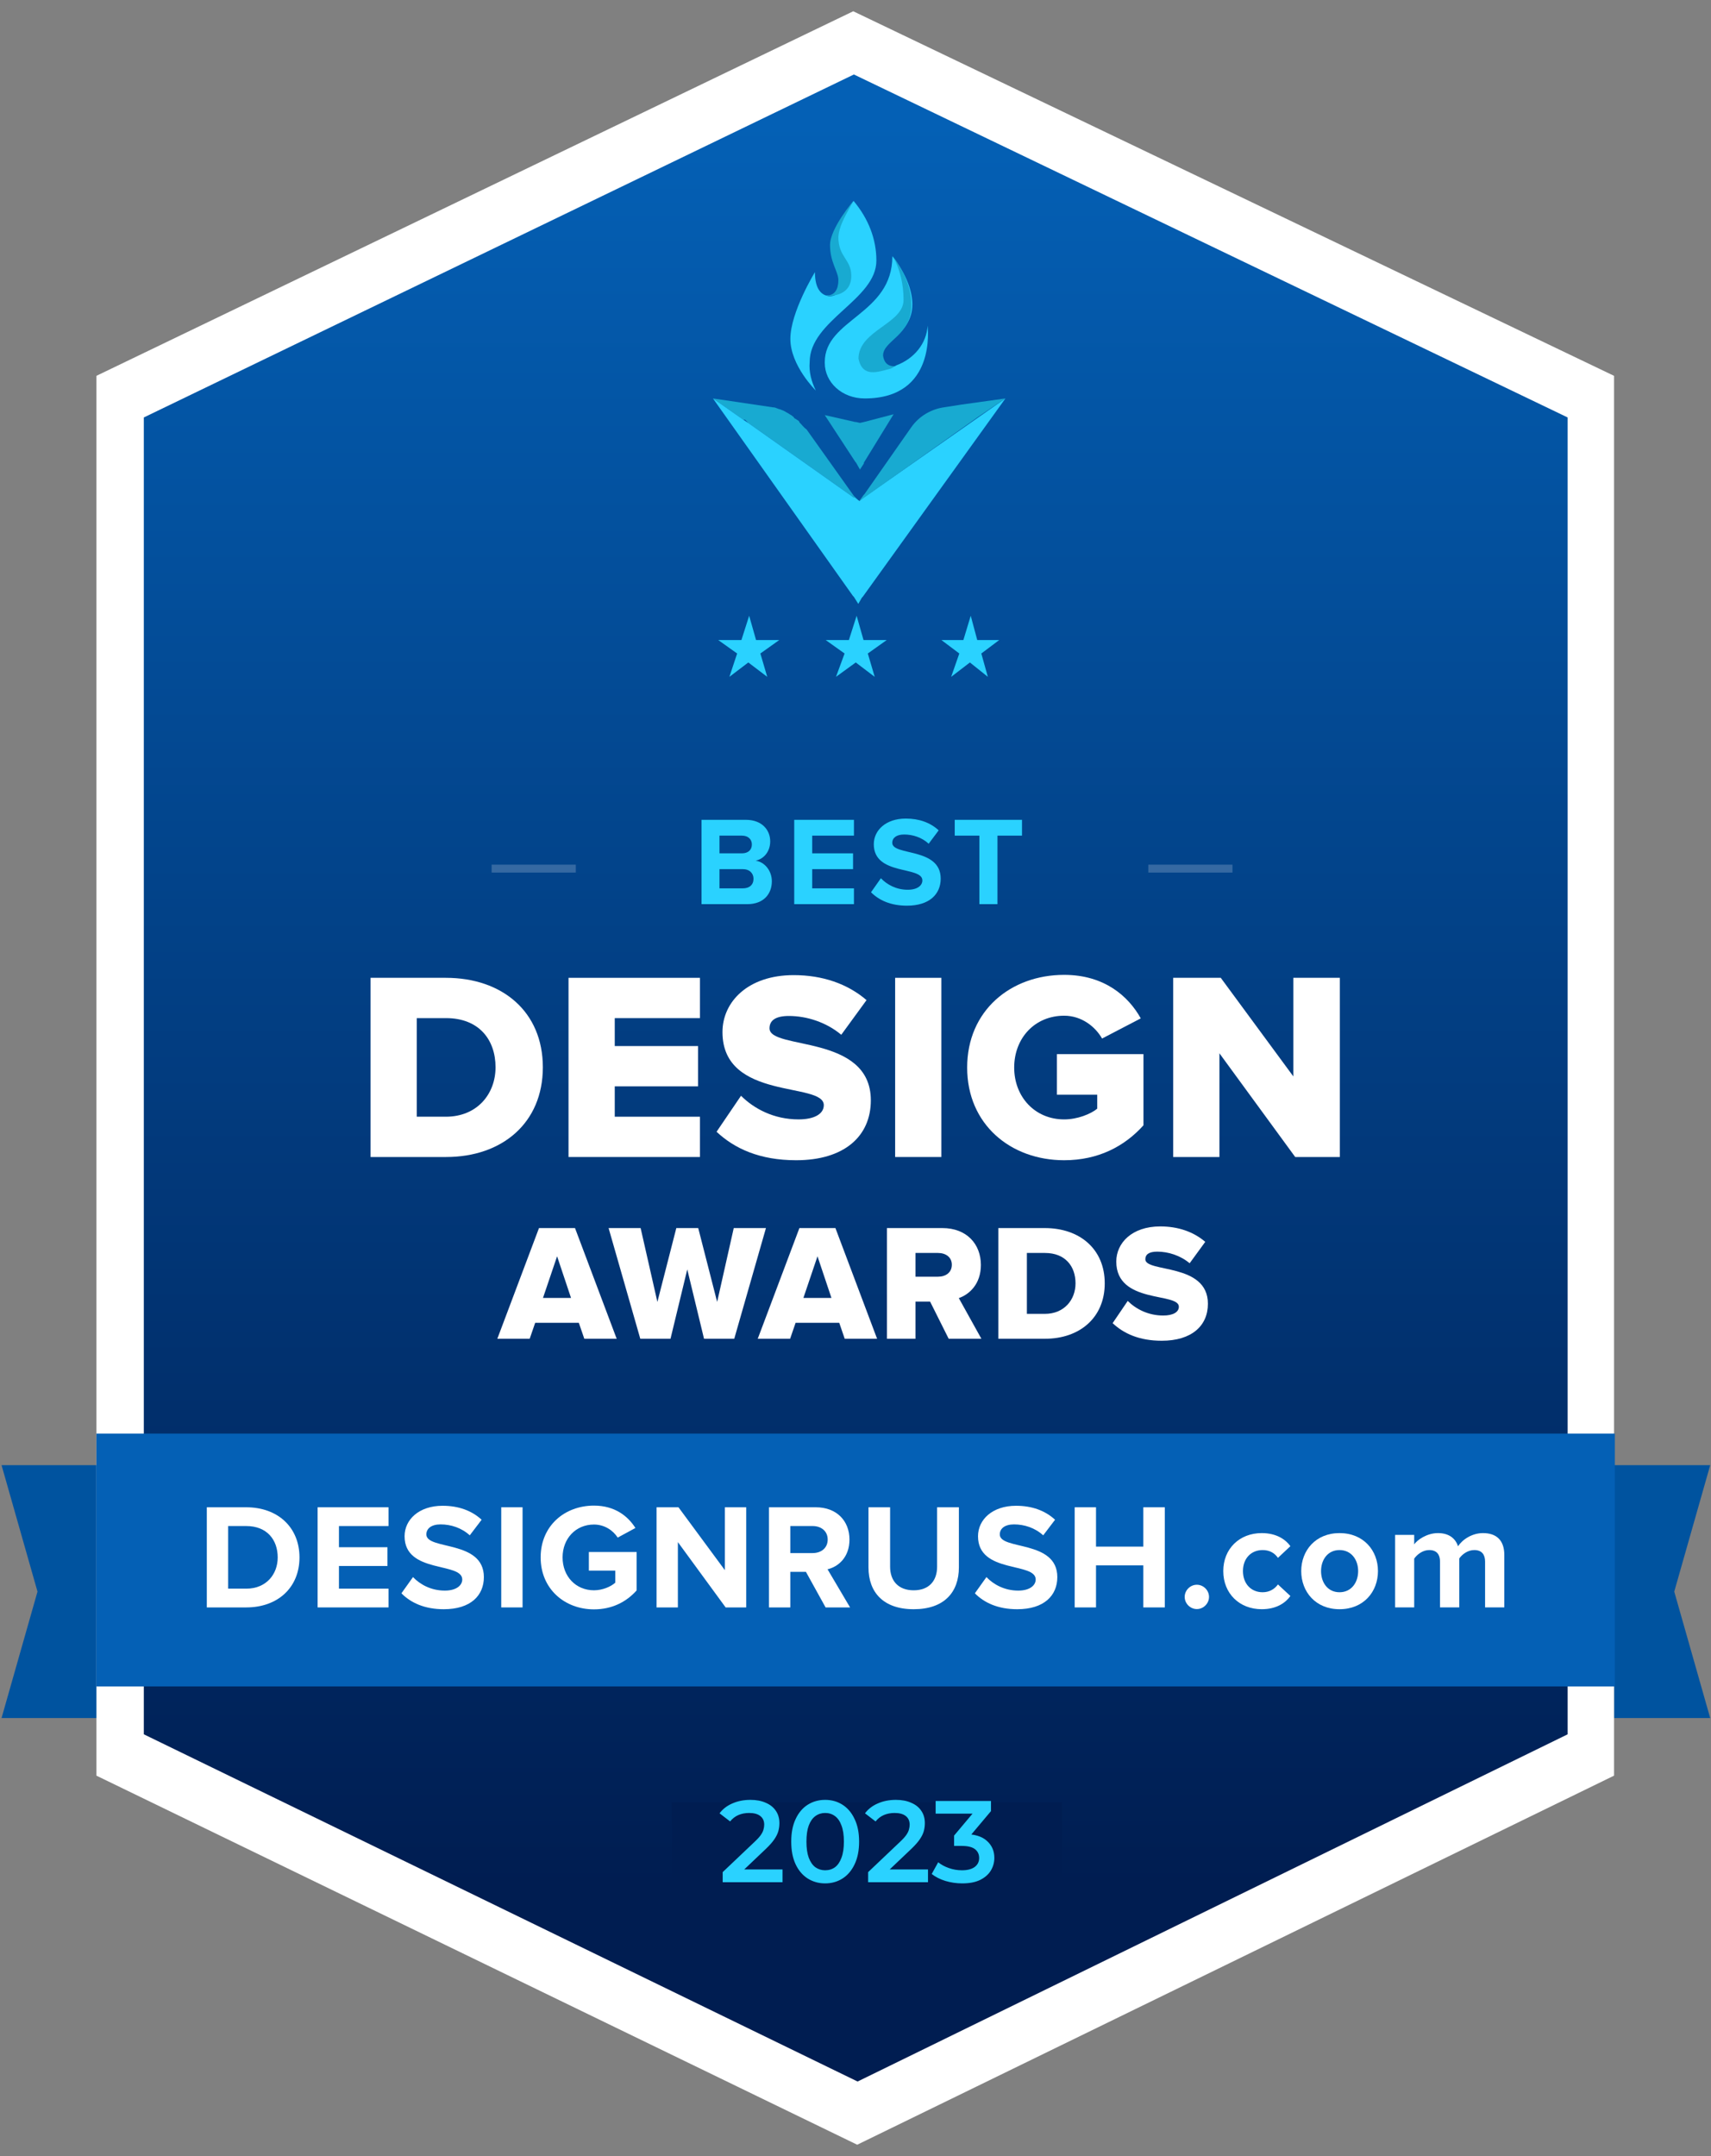 <svg width="150" height="189" viewBox="0 0 150 189" fill="none" xmlns="http://www.w3.org/2000/svg">
<rect x="0" y="0" width="150" height="189" fill="#808080" stroke="none"/>
<path d="M8.638 128.441H0.136L3.287 139.524L0.136 150.607H8.564L8.638 138.481V128.441Z" fill="#00539F"/>
<path d="M141.501 128.441H149.93L146.778 139.524L149.93 150.607H141.501V138.481L141.501 128.441Z" fill="#00539F"/>
<path d="M8.451 32.947L74.802 0.987L141.501 32.947V155.657L75.15 188.012L8.451 155.657V32.947Z" fill="white"/>
<path d="M12.609 36.595L74.858 6.529L137.432 36.595V152.034L75.183 182.471L12.609 152.034V36.595Z" fill="url(#paint0_linear_902_148)"/>
<path d="M74.043 57.287L72.384 56.106H74.42L75.099 53.98L75.703 56.106H77.739L76.079 57.287L76.683 59.333L75.023 58.074L73.289 59.333L74.043 57.287Z" fill="#2AD2FF"/>
<path d="M84.101 57.287L82.529 56.106H84.458L85.102 53.98L85.673 56.106H87.602L86.03 57.287L86.602 59.333L85.03 58.074L83.387 59.333L84.101 57.287Z" fill="#2AD2FF"/>
<path d="M64.623 57.287L62.963 56.106H64.999L65.678 53.98L66.282 56.106H68.318L66.659 57.287L67.262 59.333L65.603 58.074L63.944 59.333L64.623 57.287Z" fill="#2AD2FF"/>
<path d="M75.323 43.934C75.245 43.856 75.245 43.934 75.323 43.934L74.932 43.701L74.854 43.623L65.63 37.102C65.63 37.102 65.552 37.102 65.552 37.025L65.395 36.869L65.317 36.792H65.161L62.503 34.929L67.74 35.705C67.975 35.705 68.053 35.783 68.287 35.86C68.366 35.86 68.522 35.938 68.522 35.938C68.757 36.016 68.834 36.093 68.991 36.171C69.147 36.248 69.225 36.326 69.382 36.404C69.46 36.481 69.616 36.559 69.616 36.636C69.695 36.714 69.773 36.714 69.851 36.792C70.007 36.869 70.085 36.947 70.085 37.025C70.32 37.258 70.476 37.49 70.711 37.646L74.854 43.468L74.932 43.545L75.323 43.934Z" fill="#18AAD1"/>
<path d="M75.245 52.939L74.854 52.317L74.775 52.24L62.503 34.929L65.161 36.792L65.63 37.102L74.854 43.623H74.932L75.245 43.856C75.245 43.856 75.323 43.856 75.323 43.934L75.714 43.623L88.143 34.929L75.635 52.317L75.557 52.395L75.245 52.939Z" fill="url(#paint1_linear_902_148)"/>
<path d="M75.391 41.163L75.048 40.557L74.98 40.481L72.306 36.39L74.98 36.996H75.048L75.391 37.072L75.734 36.996L78.339 36.315L75.734 40.557V40.633L75.391 41.163Z" fill="#18AAD1"/>
<path d="M88.143 34.929L84.281 35.468L82.814 35.698C81.656 35.852 80.574 36.468 79.879 37.469L75.786 43.318L75.709 43.395L75.323 43.934L75.786 43.472L75.863 43.395L75.323 43.934L85.749 36.545L88.143 34.929Z" fill="#18AAD1"/>
<path d="M76.831 22.842C76.831 26.276 70.983 28.071 70.983 31.739C70.906 32.598 71.136 33.456 71.521 34.237C71.521 34.237 69.29 32.051 69.29 29.71C69.29 27.368 71.444 23.856 71.444 23.856C71.444 25.417 72.06 25.886 72.675 25.963H72.752C73.445 25.963 73.829 25.417 73.829 24.637C73.829 23.856 72.983 23.076 72.983 21.515C72.983 20.032 74.83 17.612 74.83 17.612C76.138 19.173 76.831 20.968 76.831 22.842Z" fill="#2AD2FF"/>
<path d="M75.811 34.929C73.808 34.929 72.306 33.519 72.306 31.812V31.738C72.306 27.953 78.231 27.582 78.231 22.461C78.398 22.684 79.984 24.613 79.984 26.691C79.984 29.289 77.23 29.957 77.23 31.218C77.23 31.738 77.481 32.109 78.315 32.109C78.398 32.109 78.482 32.109 78.565 32.035C80.151 31.441 81.236 30.105 81.319 28.547C81.319 28.621 82.154 34.929 75.811 34.929Z" fill="#2AD2FF"/>
<path d="M78.422 32.11C78.567 32.064 78.213 32.286 78.031 32.332C76.961 32.599 75.622 33.135 75.262 31.448C75.262 28.947 79.212 28.4 79.212 26.29C79.212 24.962 78.925 23.633 78.278 22.461C78.422 22.695 79.906 24.523 79.906 26.712C79.906 29.447 77.416 29.843 77.416 31.172C77.488 31.719 77.775 32.11 78.422 32.11Z" fill="#18AAD1"/>
<path d="M74.63 24.184C74.63 26.117 72.501 25.962 72.367 25.885H72.567C73.166 25.885 73.499 25.344 73.499 24.571C73.499 23.798 72.767 23.024 72.767 21.478C72.767 20.009 74.819 17.612 74.819 17.612C74.287 18.617 73.565 19.7 73.499 20.782C73.499 22.561 74.63 22.715 74.63 24.184Z" fill="#18AAD1"/>
<path d="M39.107 101.426C44.032 101.426 47.59 98.435 47.59 93.56C47.59 88.685 44.032 85.718 39.084 85.718H32.487V101.426H39.107ZM39.084 97.894H36.539V89.251H39.107C41.982 89.251 43.443 91.134 43.443 93.56C43.443 95.892 41.84 97.894 39.084 97.894Z" fill="white"/>
<path d="M61.362 101.426V97.894H53.894V95.233H61.197V91.7H53.894V89.251H61.362V85.718H49.841V101.426H61.362Z" fill="white"/>
<path d="M69.794 101.709C74.011 101.709 76.344 99.613 76.344 96.457C76.344 90.617 67.461 92.077 67.461 90.146C67.461 89.463 67.98 89.062 69.158 89.062C70.713 89.062 72.432 89.604 73.752 90.711L75.967 87.673C74.294 86.236 72.103 85.482 69.582 85.482C65.553 85.482 63.338 87.838 63.338 90.475C63.338 96.528 72.221 94.809 72.221 96.881C72.221 97.659 71.373 98.129 70.006 98.129C67.838 98.129 66.095 97.188 64.964 96.057L62.82 99.213C64.398 100.696 66.613 101.709 69.794 101.709Z" fill="white"/>
<path d="M82.527 101.426V85.718H78.475V101.426H82.527Z" fill="white"/>
<path d="M93.294 101.709C96.263 101.709 98.572 100.508 100.245 98.648V92.407H92.658V95.963H96.192V97.188C95.627 97.659 94.449 98.13 93.294 98.13C90.726 98.13 88.912 96.151 88.912 93.584C88.912 90.994 90.726 89.039 93.294 89.039C94.826 89.039 96.028 90.005 96.616 91.041L100.009 89.274C98.925 87.32 96.805 85.459 93.294 85.459C88.606 85.459 84.789 88.591 84.789 93.584C84.789 98.577 88.606 101.709 93.294 101.709Z" fill="white"/>
<path d="M117.46 101.426V85.718H113.384V94.361L107.022 85.718H102.852V101.426H106.905V92.335L113.548 101.426H117.46Z" fill="white"/>
<path d="M54.063 117.359L50.41 107.656H47.252L43.6 117.359H46.437L46.918 115.962H50.745L51.225 117.359H54.063ZM50.061 113.781H47.602L48.839 110.129L50.061 113.781Z" fill="white"/>
<path d="M64.37 117.359L67.149 107.656H64.326L62.871 114.13L61.212 107.656H59.291L57.632 114.13L56.162 107.656H53.354L56.133 117.359H58.782L60.252 111.278L61.721 117.359H64.37Z" fill="white"/>
<path d="M76.893 117.359L73.24 107.656H70.082L66.43 117.359H69.268L69.748 115.962H73.575L74.055 117.359H76.893ZM72.891 113.781H70.432L71.668 110.129L72.891 113.781Z" fill="white"/>
<path d="M86.036 117.359L84.057 113.795C84.973 113.475 85.992 112.573 85.992 110.886C85.992 109.082 84.769 107.656 82.616 107.656H77.755V117.359H80.258V114.1H81.539L83.169 117.359H86.036ZM82.237 111.918H80.258V109.838H82.237C82.907 109.838 83.445 110.202 83.445 110.871C83.445 111.555 82.907 111.918 82.237 111.918Z" fill="white"/>
<path d="M91.611 117.359C94.652 117.359 96.85 115.511 96.85 112.501C96.85 109.489 94.652 107.656 91.597 107.656H87.522V117.359H91.611ZM91.597 115.177H90.025V109.838H91.611C93.387 109.838 94.289 111.002 94.289 112.501C94.289 113.941 93.299 115.177 91.597 115.177Z" fill="white"/>
<path d="M101.85 117.533C104.454 117.533 105.895 116.238 105.895 114.289C105.895 110.682 100.409 111.583 100.409 110.391C100.409 109.969 100.729 109.722 101.457 109.722C102.417 109.722 103.479 110.056 104.294 110.74L105.662 108.863C104.629 107.976 103.276 107.511 101.719 107.511C99.23 107.511 97.862 108.965 97.862 110.594C97.862 114.333 103.348 113.271 103.348 114.551C103.348 115.031 102.825 115.322 101.98 115.322C100.642 115.322 99.565 114.74 98.866 114.042L97.542 115.991C98.517 116.907 99.885 117.533 101.85 117.533Z" fill="white"/>
<path d="M67.751 165.154V163.942H65.112C66.79 162.72 67.702 161.76 67.702 160.655C67.702 159.365 66.606 158.589 65.228 158.589C64.326 158.589 63.366 158.919 62.735 159.646L63.521 160.558C63.957 160.102 64.52 159.811 65.258 159.811C65.791 159.811 66.306 160.092 66.306 160.655C66.306 161.45 65.529 162.119 62.881 164.078V165.154H67.751Z" fill="#2AD2FF"/>
<path d="M72.025 165.271C73.869 165.271 74.703 163.593 74.703 161.925C74.703 160.257 73.869 158.589 72.025 158.589C70.172 158.589 69.348 160.257 69.348 161.925C69.348 163.593 70.172 165.271 72.025 165.271ZM72.025 164.048C71.094 164.048 70.745 163.118 70.745 161.925C70.745 160.732 71.094 159.811 72.025 159.811C72.947 159.811 73.296 160.732 73.296 161.925C73.296 163.118 72.947 164.048 72.025 164.048Z" fill="#2AD2FF"/>
<path d="M81.136 165.154V163.942H78.498C80.176 162.72 81.088 161.76 81.088 160.655C81.088 159.365 79.992 158.589 78.614 158.589C77.712 158.589 76.751 158.919 76.121 159.646L76.906 160.558C77.343 160.102 77.906 159.811 78.643 159.811C79.177 159.811 79.691 160.092 79.691 160.655C79.691 161.45 78.915 162.119 76.266 164.078V165.154H81.136Z" fill="#2AD2FF"/>
<path d="M87.73 165.154V163.942H85.091C86.769 162.72 87.681 161.76 87.681 160.655C87.681 159.365 86.585 158.589 85.207 158.589C84.305 158.589 83.344 158.919 82.714 159.646L83.5 160.558C83.936 160.102 84.499 159.811 85.236 159.811C85.77 159.811 86.284 160.092 86.284 160.655C86.284 161.45 85.508 162.119 82.859 164.078V165.154H87.73Z" fill="#2AD2FF"/>
<path d="M141.57 125.671H8.451V147.837H141.57V125.671Z" fill="#0460B5"/>
<path d="M21.594 140.91C24.346 140.91 26.255 139.173 26.255 136.528C26.255 133.882 24.346 132.132 21.594 132.132H18.131V140.91H21.594ZM21.594 139.265H20.001V133.777H21.594C23.398 133.777 24.346 134.974 24.346 136.528C24.346 138.015 23.332 139.265 21.594 139.265Z" fill="white"/>
<path d="M34.06 140.91V139.265H29.715V137.278H33.968V135.633H29.715V133.777H34.06V132.132H27.845V140.91H34.06Z" fill="white"/>
<path d="M38.905 141.068C41.275 141.068 42.42 139.857 42.42 138.251C42.42 134.974 37.378 135.909 37.378 134.513C37.378 133.987 37.825 133.632 38.629 133.632C39.524 133.632 40.472 133.934 41.183 134.592L42.223 133.224C41.354 132.421 40.196 132 38.8 132C36.733 132 35.469 133.211 35.469 134.671C35.469 137.975 40.525 136.909 40.525 138.462C40.525 138.962 40.025 139.436 38.997 139.436C37.786 139.436 36.825 138.896 36.206 138.251L35.192 139.673C36.009 140.502 37.22 141.068 38.905 141.068Z" fill="white"/>
<path d="M45.812 140.91V132.132H43.943V140.91H45.812Z" fill="white"/>
<path d="M52.072 141.08C53.665 141.08 54.916 140.422 55.811 139.422V136.053H51.624V137.685H53.941V138.738C53.586 139.067 52.849 139.409 52.072 139.409C50.479 139.409 49.32 138.185 49.32 136.527C49.32 134.868 50.479 133.644 52.072 133.644C53.007 133.644 53.757 134.171 54.152 134.789L55.706 133.947C55.048 132.907 53.902 131.986 52.072 131.986C49.504 131.986 47.398 133.75 47.398 136.527C47.398 139.291 49.504 141.08 52.072 141.08Z" fill="white"/>
<path d="M65.419 140.91V132.132H63.549V137.646L59.481 132.132H57.559V140.91H59.428V135.185L63.615 140.91H65.419Z" fill="white"/>
<path d="M74.524 140.91L72.549 137.567C73.497 137.343 74.471 136.514 74.471 134.961C74.471 133.329 73.352 132.132 71.522 132.132H67.414V140.91H69.284V137.791H70.653L72.378 140.91H74.524ZM71.245 136.146H69.284V133.777H71.245C71.996 133.777 72.562 134.224 72.562 134.961C72.562 135.698 71.996 136.146 71.245 136.146Z" fill="white"/>
<path d="M80.101 141.068C82.774 141.068 84.064 139.581 84.064 137.396V132.132H82.154V137.343C82.154 138.567 81.457 139.41 80.101 139.41C78.744 139.41 78.034 138.567 78.034 137.343V132.132H76.138V137.409C76.138 139.568 77.428 141.068 80.101 141.068Z" fill="white"/>
<path d="M89.177 141.068C91.547 141.068 92.693 139.857 92.693 138.251C92.693 134.974 87.65 135.909 87.65 134.513C87.65 133.987 88.098 133.632 88.901 133.632C89.796 133.632 90.744 133.934 91.455 134.592L92.495 133.224C91.626 132.421 90.468 132 89.072 132C87.005 132 85.741 133.211 85.741 134.671C85.741 137.975 90.797 136.909 90.797 138.462C90.797 138.962 90.297 139.436 89.27 139.436C88.058 139.436 87.097 138.896 86.479 138.251L85.465 139.673C86.281 140.502 87.492 141.068 89.177 141.068Z" fill="white"/>
<path d="M102.115 140.91V132.132H100.232V135.58H96.085V132.132H94.215V140.91H96.085V137.225H100.232V140.91H102.115Z" fill="white"/>
<path d="M104.925 141.055C105.505 141.055 105.992 140.568 105.992 139.989C105.992 139.41 105.505 138.923 104.925 138.923C104.346 138.923 103.859 139.41 103.859 139.989C103.859 140.568 104.346 141.055 104.925 141.055Z" fill="white"/>
<path d="M110.613 141.067C111.916 141.067 112.706 140.501 113.127 139.909L112.034 138.896C111.732 139.317 111.271 139.58 110.692 139.58C109.678 139.58 108.967 138.83 108.967 137.724C108.967 136.619 109.678 135.882 110.692 135.882C111.271 135.882 111.732 136.119 112.034 136.566L113.127 135.54C112.706 134.96 111.916 134.395 110.613 134.395C108.651 134.395 107.242 135.777 107.242 137.724C107.242 139.685 108.651 141.067 110.613 141.067Z" fill="white"/>
<path d="M117.433 141.067C119.54 141.067 120.803 139.541 120.803 137.724C120.803 135.921 119.54 134.395 117.433 134.395C115.34 134.395 114.076 135.921 114.076 137.724C114.076 139.541 115.34 141.067 117.433 141.067ZM117.433 139.58C116.393 139.58 115.814 138.725 115.814 137.724C115.814 136.737 116.393 135.882 117.433 135.882C118.473 135.882 119.066 136.737 119.066 137.724C119.066 138.725 118.473 139.58 117.433 139.58Z" fill="white"/>
<path d="M131.88 140.909V136.316C131.88 135.013 131.182 134.395 130.01 134.395C129.035 134.395 128.193 134.974 127.824 135.553C127.587 134.829 126.995 134.395 126.06 134.395C125.086 134.395 124.243 135 123.98 135.382V134.552H122.307V140.909H123.98V136.632C124.23 136.277 124.717 135.882 125.296 135.882C125.981 135.882 126.244 136.303 126.244 136.895V140.909H127.93V136.619C128.167 136.277 128.654 135.882 129.246 135.882C129.931 135.882 130.194 136.303 130.194 136.895V140.909H131.88Z" fill="white"/>
<path opacity="0.2" fill-rule="evenodd" clip-rule="evenodd" d="M50.48 76.49H43.099V75.798H50.48V76.49Z" fill="white"/>
<path opacity="0.2" fill-rule="evenodd" clip-rule="evenodd" d="M108.049 76.49H100.669V75.798H108.049V76.49Z" fill="white"/>
<path d="M65.515 79.261C66.934 79.261 67.666 78.374 67.666 77.255C67.666 76.335 67.045 75.57 66.247 75.448C66.945 75.304 67.522 74.672 67.522 73.752C67.522 72.766 66.802 71.868 65.393 71.868H61.502V79.261H65.515ZM65.05 74.805H63.076V73.254H65.05C65.582 73.254 65.915 73.575 65.915 74.029C65.915 74.506 65.582 74.805 65.05 74.805ZM65.116 77.875H63.076V76.191H65.116C65.726 76.191 66.059 76.567 66.059 77.033C66.059 77.565 65.704 77.875 65.116 77.875Z" fill="#2AD2FF"/>
<path d="M74.863 79.261V77.875H71.204V76.191H74.785V74.805H71.204V73.254H74.863V71.868H69.629V79.261H74.863Z" fill="#2AD2FF"/>
<path d="M79.509 79.394C81.493 79.394 82.469 78.375 82.469 77.022C82.469 74.263 78.223 75.05 78.223 73.886C78.223 73.443 78.6 73.154 79.265 73.154C80.019 73.154 80.817 73.409 81.416 73.963L82.292 72.789C81.56 72.113 80.584 71.758 79.409 71.758C77.668 71.758 76.604 72.778 76.604 74.008C76.604 76.79 80.862 75.892 80.862 77.177C80.862 77.61 80.451 77.998 79.575 77.998C78.555 77.998 77.746 77.532 77.225 76.989L76.36 78.219C77.058 78.917 78.079 79.394 79.509 79.394Z" fill="#2AD2FF"/>
<path d="M87.446 79.261V73.254H89.597V71.868H83.699V73.254H85.861V79.261H87.446Z" fill="#2AD2FF"/>
<rect x="58.889" y="158" width="34.222" height="11" fill="#001D51"/>
<path d="M63.356 165V164.115L66.183 161.431C66.42 161.207 66.597 161.01 66.712 160.841C66.827 160.671 66.902 160.515 66.936 160.373C66.976 160.224 66.997 160.085 66.997 159.956C66.997 159.631 66.885 159.38 66.661 159.203C66.437 159.02 66.109 158.929 65.675 158.929C65.329 158.929 65.014 158.99 64.729 159.112C64.451 159.234 64.21 159.42 64.007 159.671L63.081 158.959C63.359 158.586 63.732 158.298 64.2 158.095C64.675 157.885 65.203 157.78 65.786 157.78C66.302 157.78 66.749 157.864 67.129 158.034C67.515 158.197 67.81 158.431 68.014 158.736C68.224 159.041 68.329 159.403 68.329 159.824C68.329 160.054 68.298 160.285 68.237 160.515C68.176 160.739 68.061 160.976 67.891 161.227C67.722 161.478 67.475 161.759 67.149 162.071L64.719 164.38L64.444 163.881H68.603V165H63.356ZM72.336 165.102C71.773 165.102 71.265 164.959 70.811 164.675C70.363 164.39 70.01 163.976 69.753 163.434C69.495 162.885 69.366 162.22 69.366 161.441C69.366 160.661 69.495 160 69.753 159.458C70.01 158.908 70.363 158.492 70.811 158.207C71.265 157.922 71.773 157.78 72.336 157.78C72.905 157.78 73.414 157.922 73.861 158.207C74.309 158.492 74.661 158.908 74.919 159.458C75.183 160 75.316 160.661 75.316 161.441C75.316 162.22 75.183 162.885 74.919 163.434C74.661 163.976 74.309 164.39 73.861 164.675C73.414 164.959 72.905 165.102 72.336 165.102ZM72.336 163.953C72.668 163.953 72.956 163.864 73.2 163.688C73.444 163.505 73.634 163.227 73.77 162.854C73.912 162.481 73.983 162.01 73.983 161.441C73.983 160.864 73.912 160.393 73.77 160.027C73.634 159.654 73.444 159.38 73.2 159.203C72.956 159.02 72.668 158.929 72.336 158.929C72.017 158.929 71.733 159.02 71.482 159.203C71.238 159.38 71.044 159.654 70.902 160.027C70.766 160.393 70.699 160.864 70.699 161.441C70.699 162.01 70.766 162.481 70.902 162.854C71.044 163.227 71.238 163.505 71.482 163.688C71.733 163.864 72.017 163.953 72.336 163.953ZM76.108 165V164.115L78.935 161.431C79.172 161.207 79.348 161.01 79.463 160.841C79.579 160.671 79.653 160.515 79.687 160.373C79.728 160.224 79.748 160.085 79.748 159.956C79.748 159.631 79.636 159.38 79.413 159.203C79.189 159.02 78.86 158.929 78.426 158.929C78.08 158.929 77.765 158.99 77.48 159.112C77.202 159.234 76.962 159.42 76.758 159.671L75.833 158.959C76.111 158.586 76.484 158.298 76.952 158.095C77.426 157.885 77.955 157.78 78.538 157.78C79.053 157.78 79.501 157.864 79.88 158.034C80.267 158.197 80.562 158.431 80.765 158.736C80.975 159.041 81.08 159.403 81.08 159.824C81.08 160.054 81.05 160.285 80.989 160.515C80.928 160.739 80.813 160.976 80.643 161.227C80.474 161.478 80.226 161.759 79.901 162.071L77.47 164.38L77.196 163.881H81.355V165H76.108ZM84.355 165.102C83.854 165.102 83.362 165.031 82.881 164.888C82.406 164.739 82.006 164.536 81.681 164.278L82.25 163.251C82.508 163.461 82.82 163.631 83.186 163.759C83.552 163.888 83.935 163.953 84.335 163.953C84.809 163.953 85.179 163.858 85.443 163.668C85.708 163.471 85.84 163.207 85.84 162.875C85.84 162.549 85.718 162.292 85.474 162.102C85.23 161.912 84.837 161.817 84.294 161.817H83.643V160.912L85.677 158.492L85.85 158.99H82.026V157.881H86.877V158.766L84.843 161.186L84.152 160.78H84.549C85.423 160.78 86.077 160.976 86.511 161.369C86.952 161.756 87.172 162.254 87.172 162.864C87.172 163.264 87.07 163.634 86.867 163.973C86.664 164.312 86.352 164.586 85.932 164.797C85.518 165 84.993 165.102 84.355 165.102Z" fill="#2AD2FF"/>
<defs>
<linearGradient id="paint0_linear_902_148" x1="75.02" y1="10.805" x2="75.02" y2="165.368" gradientUnits="userSpaceOnUse">
<stop stop-color="#0460B5"/>
<stop offset="1" stop-color="#001D51"/>
</linearGradient>
<linearGradient id="paint1_linear_902_148" x1="75.323" y1="52.992" x2="75.323" y2="43.463" gradientUnits="userSpaceOnUse">
<stop offset="1" stop-color="#2AD2FF"/>
</linearGradient>
</defs>
</svg>
